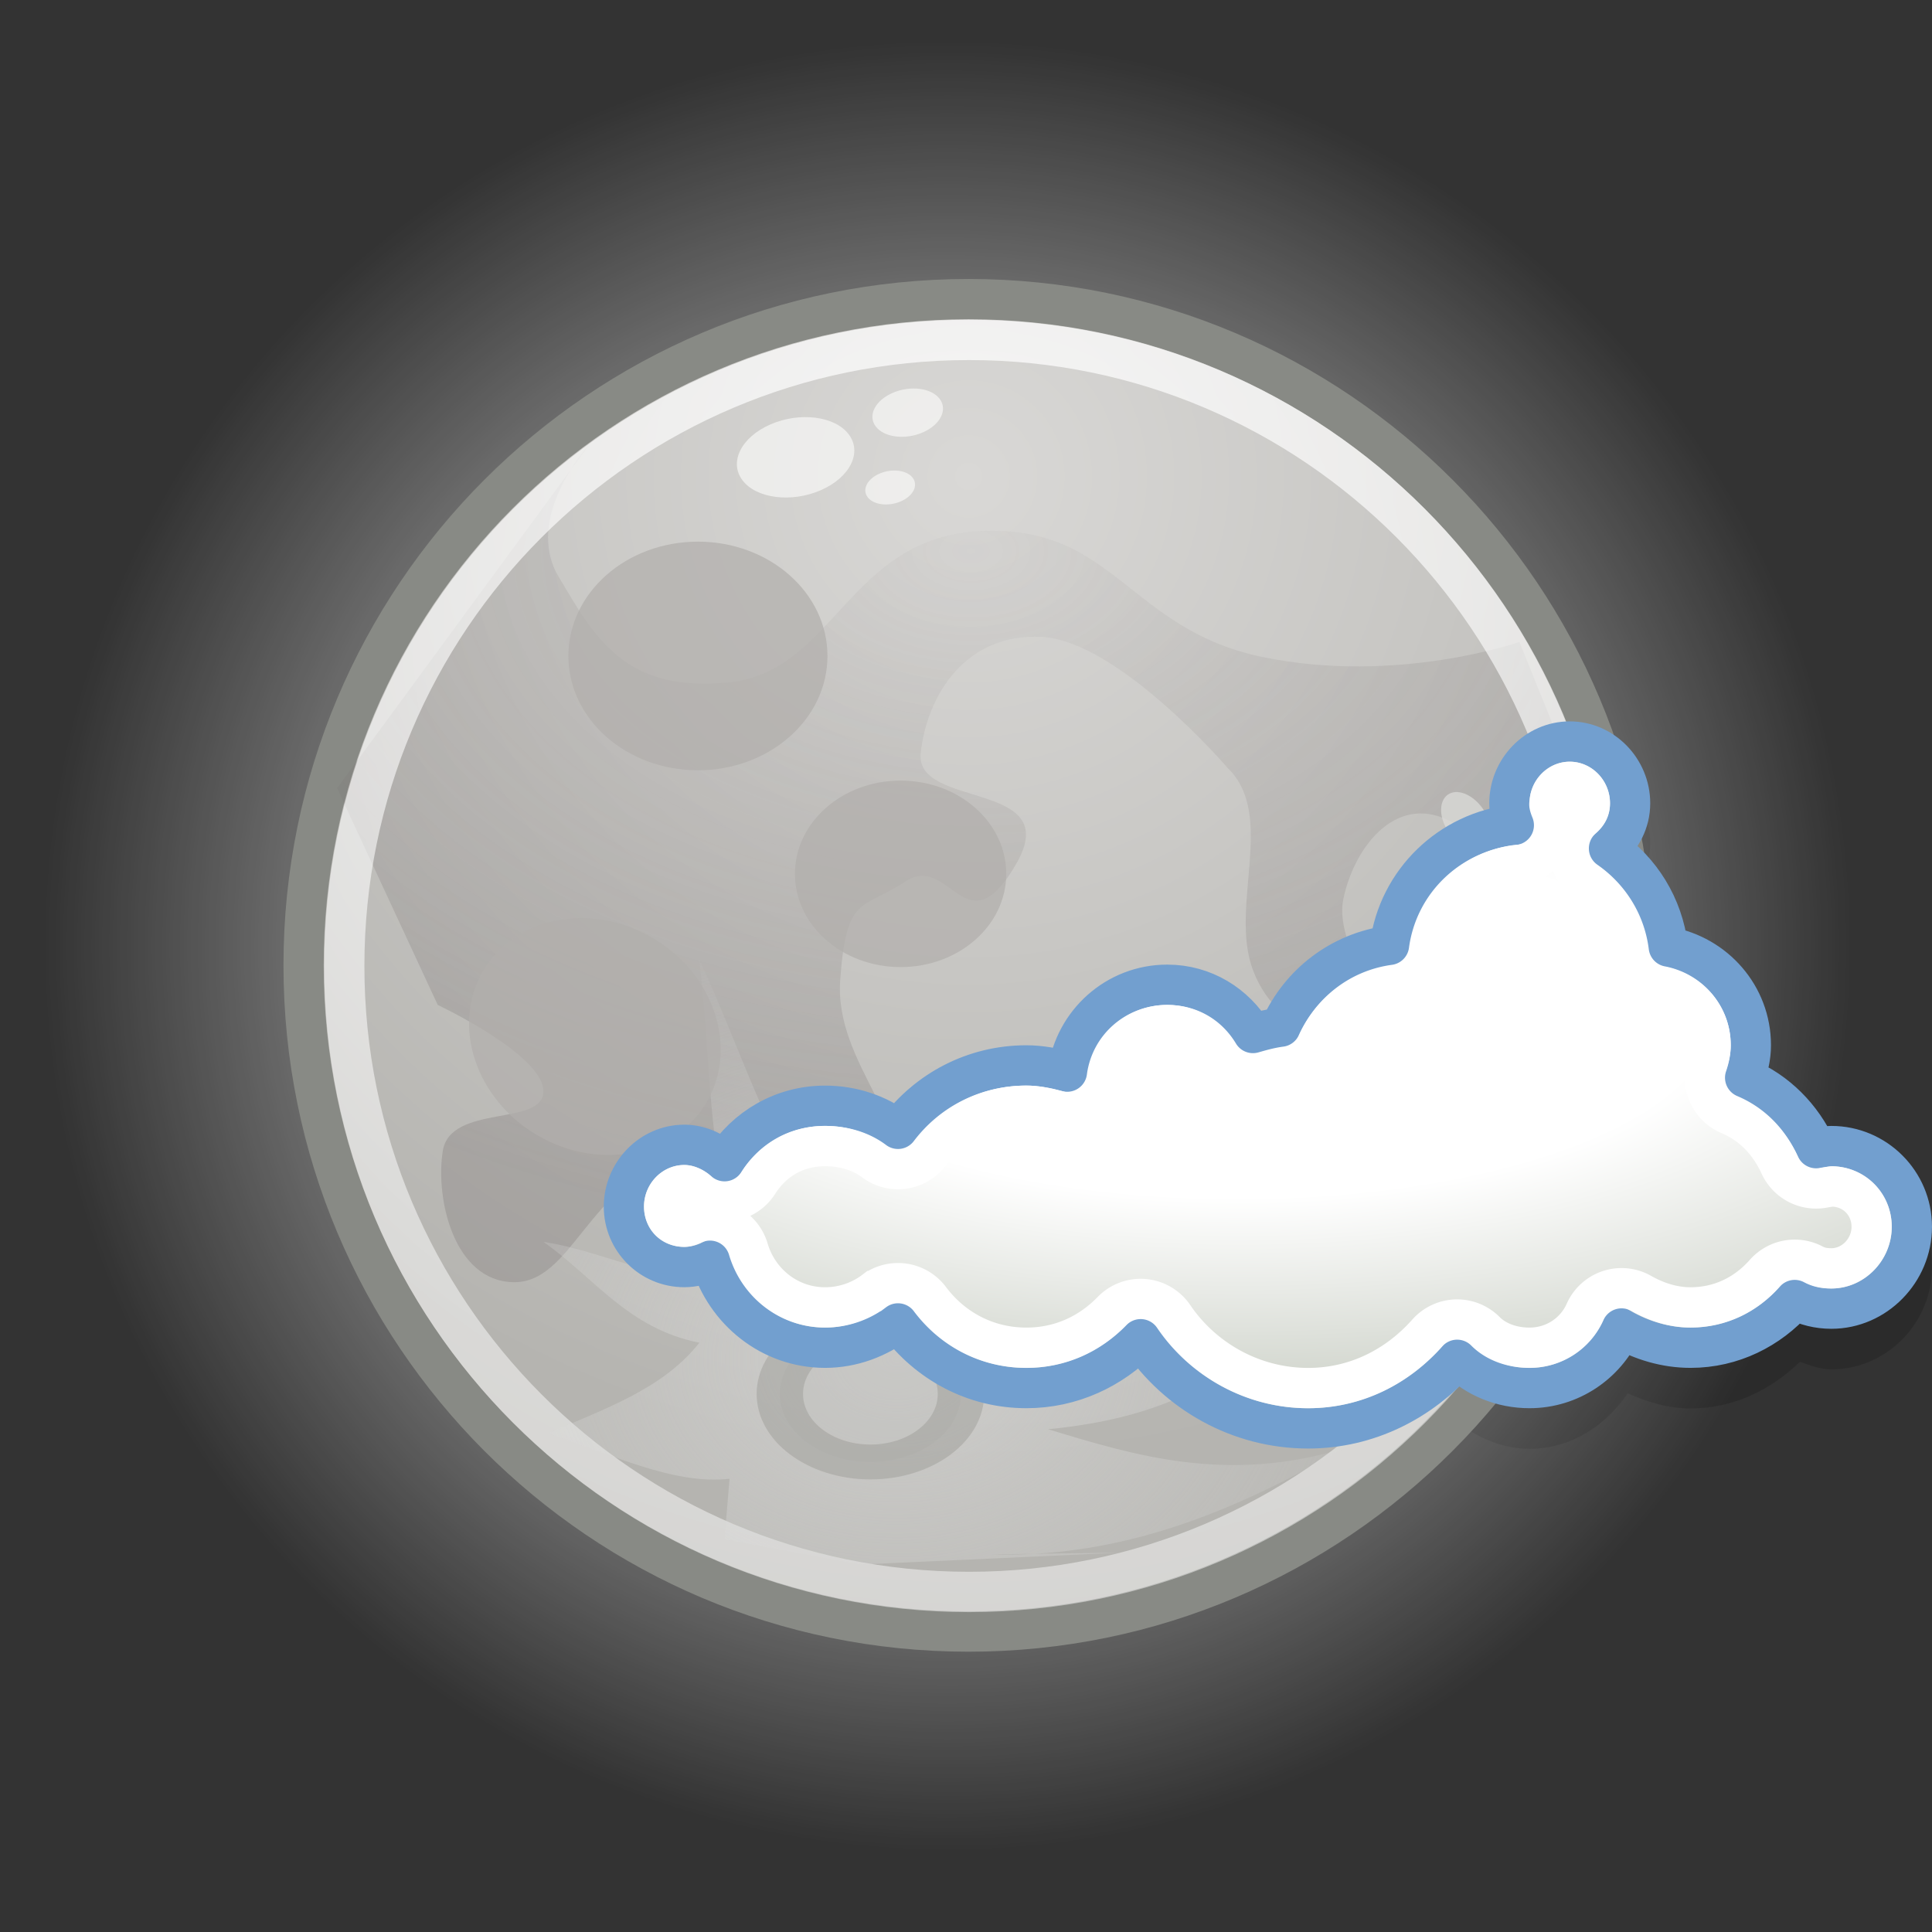 <?xml version="1.0" encoding="UTF-8" standalone="no"?>
<!-- Created with Inkscape (http://www.inkscape.org/) -->

<svg
   xmlns:dc="http://purl.org/dc/elements/1.1/"
   xmlns:cc="http://creativecommons.org/ns#"
   xmlns:rdf="http://www.w3.org/1999/02/22-rdf-syntax-ns#"
   xmlns:svg="http://www.w3.org/2000/svg"
   xmlns="http://www.w3.org/2000/svg"
   xmlns:xlink="http://www.w3.org/1999/xlink"
   xmlns:sodipodi="http://sodipodi.sourceforge.net/DTD/sodipodi-0.dtd"
   xmlns:inkscape="http://www.inkscape.org/namespaces/inkscape"
   width="48px"
   height="48px"
   id="svg3889"
   version="1.1"
   inkscape:version="0.48.4 r9939"
   sodipodi:docname="New document 6">
  <rect width="100%" height="100%" fill="#333333" stroke="none"/>
  <defs
     id="defs3891">
    <radialGradient
       inkscape:collect="always"
       xlink:href="#linearGradient5164"
       id="radialGradient7940"
       gradientUnits="userSpaceOnUse"
       cx="23.688"
       cy="23.428"
       fx="23.688"
       fy="23.428"
       r="22.451" />
    <linearGradient
       inkscape:collect="always"
       id="linearGradient5164">
      <stop
         style="stop-color:white;stop-opacity:1;"
         offset="0"
         id="stop5166" />
      <stop
         style="stop-color:white;stop-opacity:0;"
         offset="1"
         id="stop5168" />
    </linearGradient>
    <radialGradient
       inkscape:collect="always"
       xlink:href="#linearGradient5154"
       id="radialGradient7942"
       gradientUnits="userSpaceOnUse"
       gradientTransform="matrix(1.441,0,0,1.441,-10.166,-3.037)"
       cx="23.071"
       cy="6.893"
       fx="23.071"
       fy="6.893"
       r="22.813" />
    <linearGradient
       id="linearGradient5154">
      <stop
         style="stop-color:#d9d8d6;stop-opacity:1;"
         offset="0"
         id="stop5156" />
      <stop
         style="stop-color:#b5b4b0;stop-opacity:1;"
         offset="1"
         id="stop5158" />
    </linearGradient>
    <radialGradient
       inkscape:collect="always"
       xlink:href="#linearGradient5199"
       id="radialGradient7944"
       gradientUnits="userSpaceOnUse"
       gradientTransform="matrix(1.652,0,0,1.088,-15.73,3.156)"
       cx="24.125"
       cy="9.735"
       fx="24.125"
       fy="9.735"
       r="15.75" />
    <linearGradient
       id="linearGradient5199">
      <stop
         style="stop-color:#7e7878;stop-opacity:0.097;"
         offset="0"
         id="stop5201" />
      <stop
         style="stop-color:#7e7878;stop-opacity:1;"
         offset="1"
         id="stop5203" />
    </linearGradient>
    <radialGradient
       inkscape:collect="always"
       xlink:href="#linearGradient5138"
       id="radialGradient7946"
       gradientUnits="userSpaceOnUse"
       gradientTransform="matrix(3.373,0,0,3.373,-54.749,-26.131)"
       cx="23.071"
       cy="11.012"
       fx="23.071"
       fy="11.012"
       r="22.856" />
    <linearGradient
       inkscape:collect="always"
       id="linearGradient5138">
      <stop
         style="stop-color:white;stop-opacity:1;"
         offset="0"
         id="stop5140" />
      <stop
         style="stop-color:white;stop-opacity:0;"
         offset="1"
         id="stop5142" />
    </linearGradient>
    <radialGradient
       inkscape:collect="always"
       xlink:href="#linearGradient5191"
       id="radialGradient7948"
       gradientUnits="userSpaceOnUse"
       gradientTransform="matrix(1.498,0,0,1.131,-11.103,-5.289)"
       cx="22.288"
       cy="34.537"
       fx="22.288"
       fy="34.537"
       r="9.938" />
    <linearGradient
       inkscape:collect="always"
       id="linearGradient5191">
      <stop
         style="stop-color:#dadad9;stop-opacity:1;"
         offset="0"
         id="stop5193" />
      <stop
         style="stop-color:#dadad9;stop-opacity:0;"
         offset="1"
         id="stop5195" />
    </linearGradient>
    <radialGradient
       inkscape:collect="always"
       xlink:href="#linearGradient1994"
       id="radialGradient7950"
       gradientUnits="userSpaceOnUse"
       gradientTransform="matrix(1.43,0.005,-0.002,0.546,-12.645,12.082)"
       cx="30.319"
       cy="23.865"
       fx="30.319"
       fy="23.865"
       r="16.5" />
    <linearGradient
       id="linearGradient1994">
      <stop
         id="stop1997"
         offset="0"
         style="stop-color:white;stop-opacity:1" />
      <stop
         style="stop-color:white;stop-opacity:1;"
         offset="0.5"
         id="stop2001" />
      <stop
         id="stop1999"
         offset="1"
         style="stop-color:#d3d7cf;stop-opacity:1" />
    </linearGradient>
  </defs>
  <sodipodi:namedview
     id="base"
     pagecolor="#ffffff"
     bordercolor="#666666"
     borderopacity="1.0"
     inkscape:pageopacity="0.0"
     inkscape:pageshadow="2"
     inkscape:zoom="7"
     inkscape:cx="24"
     inkscape:cy="24"
     inkscape:current-layer="layer1"
     showgrid="true"
     inkscape:grid-bbox="true"
     inkscape:document-units="px"
     inkscape:window-width="904"
     inkscape:window-height="672"
     inkscape:window-x="730"
     inkscape:window-y="302"
     inkscape:window-maximized="0" />
  <g
     id="layer1"
     inkscape:label="Layer 1"
     inkscape:groupmode="layer">
    <g
       id="g8184"
       inkscape:export-filename="C:\icons\Tango\gnome-icon-theme-2.23.92\48x48\status\weather-night-waning-gibbous-few-clouds.png"
       inkscape:export-xdpi="90"
       inkscape:export-ydpi="90"
       transform="translate(-52,-298)">
      <g
         id="g8161">
        <path
           inkscape:connector-curvature="0"
           style="opacity:0.15;fill:#000000;fill-opacity:1;stroke:none"
           d="m 91,316.927 c -1.109,0 -2,0.93 -2,2.036 0,0.076 0.021,0.119 0.031,0.188 -1.443,0.364 -2.54,1.48 -2.875,2.944 -1.164,0.253 -2.147,0.976 -2.688,2.004 -0.065,0.014 -0.124,0.047 -0.188,0.063 L 84.5,334.998 c 1.489,0 2.769,-0.669 3.75,-1.629 0.506,0.369 1.089,0.626 1.75,0.626 1.033,0 1.896,-0.576 2.438,-1.378 0.481,0.212 0.997,0.376 1.562,0.376 1.074,0 2.007,-0.469 2.719,-1.159 0.255,0.088 0.5,0.188 0.781,0.188 1.379,0 2.5,-1.155 2.5,-2.537 0,-1.381 -1.13,-2.506 -2.5,-2.506 -0.063,0 -0.073,0.025 -0.125,0.031 -0.354,-0.612 -0.88,-1.091 -1.5,-1.441 0.048,-0.195 0.125,-0.37 0.125,-0.595 0,-1.368 -0.945,-2.458 -2.188,-2.819 -0.175,-0.83 -0.587,-1.546 -1.188,-2.098 0.221,-0.316 0.375,-0.673 0.375,-1.096 0,-1.106 -0.891,-2.036 -2,-2.036 z"
           id="path6403"
           sodipodi:nodetypes="csccccccscscsssccsccsc" />
        <g
           id="g6411"
           transform="matrix(1,0,0,1.002,52,297.917)">
          <path
             transform="translate(-0.146,0.104)"
             d="m 46.139,23.428 c 0,12.399 -10.051,22.451 -22.451,22.451 -12.399,0 -22.451,-10.051 -22.451,-22.451 0,-12.399 10.051,-22.451 22.451,-22.451 12.399,0 22.451,10.051 22.451,22.451 z"
             sodipodi:ry="22.45064"
             sodipodi:rx="22.45064"
             sodipodi:cy="23.42804"
             sodipodi:cx="23.688078"
             id="path6413"
             style="fill:url(#radialGradient7940);fill-opacity:1;fill-rule:evenodd;stroke:none;stroke-width:1;marker:none;visibility:visible;display:inline;overflow:visible"
             sodipodi:type="arc" />
          <path
             transform="matrix(0.746,0,0,0.746,6.85,6.754)"
             d="m 45.214,23.143 c 0,12.229 -9.914,22.143 -22.143,22.143 -12.229,0 -22.143,-9.914 -22.143,-22.143 C 0.929,10.914 10.842,1 23.071,1 35.301,1 45.214,10.914 45.214,23.143 z"
             sodipodi:ry="22.142857"
             sodipodi:rx="22.142857"
             sodipodi:cy="23.142857"
             sodipodi:cx="23.071428"
             id="path6415"
             style="fill:url(#radialGradient7942);fill-opacity:1;fill-rule:evenodd;stroke:#888a85;stroke-width:1.339;stroke-linecap:butt;stroke-linejoin:round;stroke-miterlimit:4;stroke-opacity:1;stroke-dasharray:none;stroke-dashoffset:0;marker:none;visibility:visible;display:inline;overflow:visible"
             sodipodi:type="arc" />
          <path
             inkscape:connector-curvature="0"
             sodipodi:nodetypes="cssssssszsscscsscccssssccc"
             id="path6417"
             d="m 10.875,25 c 0,0 2.594,1.219 2.625,2.125 0.031,0.906 -2.312,0.312 -2.5,1.5 -0.188,1.188 0.281,3.219 1.75,3.25 1.469,0.031 1.844,-2.438 4.125,-3.125 2.281,-0.688 4,1.469 5,0.375 1,-1.094 -1.156,-2.625 -1,-4.75 0.156,-2.125 0.531,-1.719 1.625,-2.438 1.094,-0.719 1.503,1.722 2.75,-0.438 1.205,-2.087 -2.531,-1.344 -2.375,-2.75 0.156,-1.406 1.094,-2.969 3,-2.875 1.906,0.094 4.625,3.25 4.625,3.25 1.211,1.165 0.039,3.426 0.625,5 0.689,1.848 2.583,1.742 3.875,1.75 0,0 -1.906,-2.156 -1.625,-3.5 0.281,-1.344 1.375,-2.688 2.75,-1.875 1.375,0.812 2.75,5.125 2.75,5.125 l 1,-4.375 L 37.75,16 c 0,0 -3.031,1.062 -6.375,0.375 -3.344,-0.688 -3.688,-3.281 -7,-3.125 -3.312,0.156 -3.625,3.469 -6.25,3.75 -2.625,0.281 -3.375,-1.156 -4.25,-2.625 -0.875,-1.469 0.75,-3.25 0.75,-3.25 l -6.25,8.5 2.5,5.375 z"
             style="opacity:0.331;fill:url(#radialGradient7944);fill-opacity:1;fill-rule:evenodd;stroke:none;stroke-width:1;marker:none;visibility:visible;display:inline;overflow:visible" />
          <path
             transform="matrix(0.701,0,0,0.701,7.903,7.81)"
             d="m 45.214,23.143 c 0,12.229 -9.914,22.143 -22.143,22.143 -12.229,0 -22.143,-9.914 -22.143,-22.143 C 0.929,10.914 10.842,1 23.071,1 35.301,1 45.214,10.914 45.214,23.143 z"
             sodipodi:ry="22.142857"
             sodipodi:rx="22.142857"
             sodipodi:cy="23.142857"
             sodipodi:cx="23.071428"
             id="path6419"
             style="opacity:0.809;fill:none;stroke:url(#radialGradient7946);stroke-width:1.426;stroke-linecap:butt;stroke-linejoin:round;stroke-miterlimit:4;stroke-opacity:1;stroke-dasharray:none;stroke-dashoffset:0;marker:none;visibility:visible;display:inline;overflow:visible"
             sodipodi:type="arc" />
          <path
             inkscape:connector-curvature="0"
             sodipodi:nodetypes="ccccccccccccccccccc"
             id="path6421"
             d="m 22.625,27 c 0.382,1.589 0.878,2.612 1.375,3.625 1.555,-0.141 2.793,-0.913 4,-1.75 -0.723,1.509 -1.572,2.934 -2.648,4.207 2.266,0.881 4.367,0.688 6.398,0.043 -1.425,1.193 -2.807,2.115 -5.713,2.396 2.098,0.633 4.424,1.362 7.338,0.479 -2.677,1.546 -5.488,2.717 -8.75,2.625 l 3.229,-0.045 L 21.375,38.875 18,38.25 l 0.125,-1.5 c -1.411,0.157 -2.98,-0.631 -4.5,-1.125 1.365,-0.606 2.833,-1.084 3.75,-2.25 -1.775,-0.35 -2.622,-1.628 -3.875,-2.5 1.667,0.25 3.21,1.241 5,0.75 -0.935,-2.583 -0.823,-5.167 -1.125,-7.75 1.021,2.208 1.686,4.417 3.125,6.625 0.96,-0.726 1.636,-1.95 2.125,-3.5 z"
             style="opacity:0.646;fill:url(#radialGradient7948);fill-opacity:1;fill-rule:evenodd;stroke:none;stroke-width:1;marker:none;visibility:visible;display:inline;overflow:visible" />
          <path
             transform="matrix(1,0,0,0.75,0,8.77)"
             d="m 23.875,34.5 c 0,1.243 -1.007,2.25 -2.25,2.25 -1.243,0 -2.25,-1.007 -2.25,-2.25 0,-1.243 1.007,-2.25 2.25,-2.25 1.243,0 2.25,1.007 2.25,2.25 z"
             sodipodi:ry="2.25"
             sodipodi:rx="2.25"
             sodipodi:cy="34.5"
             sodipodi:cx="21.625"
             id="path6423"
             style="opacity:0.331;fill:#bbbbb8;fill-opacity:1;fill-rule:evenodd;stroke:#888984;stroke-width:1.153;stroke-linecap:round;stroke-linejoin:round;stroke-miterlimit:4;stroke-opacity:1;stroke-dasharray:none;stroke-dashoffset:0;marker:none;visibility:visible;display:inline;overflow:visible"
             sodipodi:type="arc" />
          <path
             d="m 25,21.75 c 0,1.277 -1.175,2.312 -2.625,2.312 -1.45,0 -2.625,-1.035 -2.625,-2.312 0,-1.277 1.175,-2.312 2.625,-2.312 1.45,0 2.625,1.035 2.625,2.312 z"
             sodipodi:ry="2.3125"
             sodipodi:rx="2.625"
             sodipodi:cy="21.75"
             sodipodi:cx="22.375"
             id="path6425"
             style="opacity:0.719;fill:#b2afad;fill-opacity:1;fill-rule:evenodd;stroke:none;stroke-width:1;marker:none;visibility:visible;display:inline;overflow:visible"
             sodipodi:type="arc" />
          <path
             transform="matrix(1.226,0,0,1.226,-10.092,-10.318)"
             sodipodi:type="arc"
             style="opacity:0.719;fill:#b2afad;fill-opacity:1;fill-rule:evenodd;stroke:none;stroke-width:1;marker:none;visibility:visible;display:inline;overflow:visible"
             id="path6427"
             sodipodi:cx="22.375"
             sodipodi:cy="21.75"
             sodipodi:rx="2.625"
             sodipodi:ry="2.3125"
             d="m 25,21.75 c 0,1.277 -1.175,2.312 -2.625,2.312 -1.45,0 -2.625,-1.035 -2.625,-2.312 0,-1.277 1.175,-2.312 2.625,-2.312 1.45,0 2.625,1.035 2.625,2.312 z" />
          <path
             d="m 25,21.75 c 0,1.277 -1.175,2.312 -2.625,2.312 -1.45,0 -2.625,-1.035 -2.625,-2.312 0,-1.277 1.175,-2.312 2.625,-2.312 1.45,0 2.625,1.035 2.625,2.312 z"
             sodipodi:ry="2.3125"
             sodipodi:rx="2.625"
             sodipodi:cy="21.75"
             sodipodi:cx="22.375"
             id="path6429"
             style="opacity:0.719;fill:#b2afad;fill-opacity:1;fill-rule:evenodd;stroke:none;stroke-width:1;marker:none;visibility:visible;display:inline;overflow:visible"
             sodipodi:type="arc"
             transform="matrix(1.06,0.616,-0.616,1.06,4.46,-11.054)" />
          <path
             d="m 25,21.75 c 0,1.277 -1.175,2.312 -2.625,2.312 -1.45,0 -2.625,-1.035 -2.625,-2.312 0,-1.277 1.175,-2.312 2.625,-2.312 1.45,0 2.625,1.035 2.625,2.312 z"
             sodipodi:ry="2.3125"
             sodipodi:rx="2.625"
             sodipodi:cy="21.75"
             sodipodi:cx="22.375"
             id="path6431"
             style="opacity:0.719;fill:#dfdedc;fill-opacity:1;fill-rule:evenodd;stroke:none;stroke-width:1;marker:none;visibility:visible;display:inline;overflow:visible"
             sodipodi:type="arc"
             transform="matrix(0.398,0.375,-0.217,0.388,31.502,6.348)" />
          <path
             inkscape:transform-center-x="2.0330157"
             inkscape:transform-center-y="1.5541817"
             transform="matrix(-0.094,0.267,-0.229,-0.022,38.661,29.472)"
             sodipodi:type="arc"
             style="opacity:0.719;fill:#dfdedc;fill-opacity:1;fill-rule:evenodd;stroke:none;stroke-width:1;marker:none;visibility:visible;display:inline;overflow:visible"
             id="path6433"
             sodipodi:cx="22.375"
             sodipodi:cy="21.75"
             sodipodi:rx="2.625"
             sodipodi:ry="2.3125"
             d="m 25,21.75 c 0,1.277 -1.175,2.312 -2.625,2.312 -1.45,0 -2.625,-1.035 -2.625,-2.312 0,-1.277 1.175,-2.312 2.625,-2.312 1.45,0 2.625,1.035 2.625,2.312 z" />
          <path
             d="m 25,21.75 c 0,1.277 -1.175,2.312 -2.625,2.312 -1.45,0 -2.625,-1.035 -2.625,-2.312 0,-1.277 1.175,-2.312 2.625,-2.312 1.45,0 2.625,1.035 2.625,2.312 z"
             sodipodi:ry="2.3125"
             sodipodi:rx="2.625"
             sodipodi:cy="21.75"
             sodipodi:cx="22.375"
             id="path6435"
             style="opacity:0.719;fill:#dfdedc;fill-opacity:1;fill-rule:evenodd;stroke:none;stroke-width:1;marker:none;visibility:visible;display:inline;overflow:visible"
             sodipodi:type="arc"
             transform="matrix(0.211,0.199,-0.115,0.206,34.198,11.496)"
             inkscape:transform-center-y="2.5542712"
             inkscape:transform-center-x="-0.61605544" />
          <path
             transform="matrix(0.502,-0.218,0.27,0.353,2.662,8.622)"
             sodipodi:type="arc"
             style="opacity:0.719;fill:#f7f7f6;fill-opacity:1;fill-rule:evenodd;stroke:none;stroke-width:1;marker:none;visibility:visible;display:inline;overflow:visible"
             id="path6437"
             sodipodi:cx="22.375"
             sodipodi:cy="21.75"
             sodipodi:rx="2.625"
             sodipodi:ry="2.3125"
             d="m 25,21.75 c 0,1.277 -1.175,2.312 -2.625,2.312 -1.45,0 -2.625,-1.035 -2.625,-2.312 0,-1.277 1.175,-2.312 2.625,-2.312 1.45,0 2.625,1.035 2.625,2.312 z" />
          <path
             inkscape:transform-center-x="2.2304367"
             d="m 25,21.75 c 0,1.277 -1.175,2.312 -2.625,2.312 -1.45,0 -2.625,-1.035 -2.625,-2.312 0,-1.277 1.175,-2.312 2.625,-2.312 1.45,0 2.625,1.035 2.625,2.312 z"
             sodipodi:ry="2.3125"
             sodipodi:rx="2.625"
             sodipodi:cy="21.75"
             sodipodi:cx="22.375"
             id="path6439"
             style="opacity:0.719;fill:#f7f7f6;fill-opacity:1;fill-rule:evenodd;stroke:none;stroke-width:1;marker:none;visibility:visible;display:inline;overflow:visible"
             sodipodi:type="arc"
             transform="matrix(0.302,-0.131,0.162,0.212,12.271,8.635)" />
          <path
             transform="matrix(0.213,-0.092,0.114,0.149,14.871,10.988)"
             sodipodi:type="arc"
             style="opacity:0.719;fill:#f7f7f6;fill-opacity:1;fill-rule:evenodd;stroke:none;stroke-width:1;marker:none;visibility:visible;display:inline;overflow:visible"
             id="path6441"
             sodipodi:cx="22.375"
             sodipodi:cy="21.75"
             sodipodi:rx="2.625"
             sodipodi:ry="2.3125"
             d="m 25,21.75 c 0,1.277 -1.175,2.312 -2.625,2.312 -1.45,0 -2.625,-1.035 -2.625,-2.312 0,-1.277 1.175,-2.312 2.625,-2.312 1.45,0 2.625,1.035 2.625,2.312 z"
             inkscape:transform-center-x="1.5718105" />
        </g>
        <g
           id="g6453"
           transform="matrix(1,0,0,1.002,52,297.917)">
          <path
             inkscape:connector-curvature="0"
             sodipodi:nodetypes="csccccscscscssscscscscscscsssccsccsc"
             id="path6455"
             d="m 39,18.469 c -0.826,0 -1.5,0.698 -1.5,1.531 0,0.198 0.056,0.358 0.125,0.531 -1.599,0.17 -2.883,1.406 -3.094,3 -1.223,0.162 -2.233,0.945 -2.719,2.031 -0.236,0.033 -0.463,0.091 -0.688,0.156 C 30.688,24.991 29.91,24.5 29,24.5 c -1.262,0 -2.299,0.941 -2.469,2.156 C 26.202,26.569 25.856,26.5 25.5,26.5 c -1.307,0 -2.457,0.624 -3.188,1.594 C 21.811,27.716 21.176,27.5 20.5,27.5 c -1.057,0 -1.967,0.547 -2.5,1.375 -0.264,-0.237 -0.618,-0.406 -1,-0.406 -0.826,0 -1.5,0.698 -1.5,1.531 0,0.833 0.674,1.5 1.5,1.5 0.232,0 0.46,-0.061 0.656,-0.156 C 18.027,32.577 19.147,33.5 20.5,33.5 c 0.678,10e-7 1.31,-0.245 1.812,-0.625 0.729,0.981 1.872,1.625 3.188,1.625 1.12,0 2.117,-0.476 2.844,-1.219 C 29.243,34.611 30.775,35.5 32.5,35.5 c 1.49,10e-7 2.802,-0.683 3.719,-1.719 C 36.671,34.234 37.31,34.5 38,34.5 c 1.011,-10e-7 1.888,-0.605 2.281,-1.469 C 40.787,33.317 41.378,33.5 42,33.5 c 1.038,0 1.955,-0.468 2.594,-1.188 0.272,0.141 0.579,0.219 0.906,0.219 1.098,10e-7 2,-0.925 2,-2.031 10e-7,-1.106 -0.902,-2 -2,-2 -0.127,0 -0.255,0.04 -0.375,0.062 -0.363,-0.786 -0.982,-1.412 -1.781,-1.75 C 43.433,26.555 43.5,26.289 43.5,26 43.5,24.771 42.601,23.772 41.438,23.562 41.313,22.549 40.765,21.68 39.969,21.125 40.287,20.848 40.5,20.457 40.5,20 40.5,19.167 39.826,18.469 39,18.469 z"
             style="fill:url(#radialGradient7950);fill-opacity:1;stroke:#729fcf;stroke-width:0.999;stroke-linecap:round;stroke-linejoin:miter;stroke-miterlimit:4;stroke-opacity:1;stroke-dasharray:none;stroke-dashoffset:1.2" />
          <path
             d="m 39,19.469 c -0.268,0 -0.5,0.233 -0.5,0.531 0,0.01 -0.029,0.006 0.031,0.156 a 0.992,0.992 0 0 1 -0.812,1.375 c -1.152,0.123 -2.068,0.984 -2.219,2.125 A 0.992,0.992 0 0 1 34.656,24.5 c -0.881,0.117 -1.588,0.688 -1.938,1.469 a 0.992,0.992 0 0 1 -0.781,0.562 c -0.165,0.023 -0.326,0.066 -0.531,0.125 a 0.992,0.992 0 0 1 -1.125,-0.438 C 30.01,25.767 29.554,25.5 29,25.5 c -0.769,0 -1.397,0.544 -1.5,1.281 A 0.992,0.992 0 0 1 26.281,27.625 C 25.995,27.549 25.729,27.5 25.5,27.5 c -0.991,0 -1.854,0.454 -2.406,1.188 a 0.992,0.992 0 0 1 -1.375,0.188 C 21.394,28.63 20.965,28.5 20.5,28.5 c -0.715,0 -1.294,0.343 -1.656,0.906 a 0.992,0.992 0 0 1 -1.5,0.219 C 17.232,29.525 17.089,29.469 17,29.469 c -0.268,0 -0.5,0.233 -0.5,0.531 0,0.299 0.207,0.5 0.5,0.5 0.059,0 0.144,-0.026 0.219,-0.062 a 0.992,0.992 0 0 1 1.375,0.625 C 18.845,31.899 19.598,32.5 20.5,32.5 c 0.439,10e-7 0.873,-0.144 1.219,-0.406 a 0.992,0.992 0 0 1 1.375,0.188 C 23.651,33.031 24.508,33.5 25.5,33.5 c 0.839,0 1.568,-0.336 2.125,-0.906 a 0.992,0.992 0 0 1 1.531,0.125 C 29.877,33.785 31.116,34.5 32.5,34.5 c 1.187,10e-7 2.22,-0.529 2.969,-1.375 a 0.992,0.992 0 0 1 1.438,-0.031 C 37.166,33.354 37.565,33.5 38,33.5 c 0.616,-10e-7 1.139,-0.357 1.375,-0.875 a 0.992,0.992 0 0 1 1.406,-0.469 C 41.157,32.368 41.573,32.5 42,32.5 c 0.74,0 1.376,-0.317 1.844,-0.844 A 0.992,0.992 0 0 1 45.062,31.438 c 0.134,0.069 0.268,0.094 0.438,0.094 0.54,0 1,-0.465 1,-1.031 10e-7,-0.566 -0.441,-1 -1,-1 0.079,0 0.012,-0.007 -0.188,0.031 a 0.992,0.992 0 0 1 -1.094,-0.562 c -0.268,-0.579 -0.685,-1.011 -1.25,-1.25 A 0.992,0.992 0 0 1 42.406,26.5 C 42.477,26.297 42.5,26.136 42.5,26 c 0,-0.746 -0.54,-1.341 -1.25,-1.469 A 0.992,0.992 0 0 1 40.469,23.688 c -0.09,-0.732 -0.49,-1.351 -1.062,-1.75 A 0.992,0.992 0 0 1 39.312,20.375 C 39.447,20.258 39.5,20.149 39.5,20 39.5,19.701 39.268,19.469 39,19.469 z"
             id="path6457"
             style="fill:none;stroke:#ffffff;stroke-width:0.999;stroke-linecap:round;stroke-linejoin:miter;stroke-miterlimit:4;stroke-opacity:1;stroke-dasharray:none;stroke-dashoffset:1.2"
             inkscape:original="M 39 18.46875 C 38.173595 18.46875 37.5 19.166962 37.5 20 C 37.5 20.197846 37.556235 20.358064 37.625 20.53125 C 36.026411 20.701636 34.741539 21.937334 34.53125 23.53125 C 33.308684 23.693337 32.298651 24.476006 31.8125 25.5625 C 31.576112 25.595658 31.349609 25.653704 31.125 25.71875 C 30.687793 24.990958 29.91027 24.5 29 24.5 C 27.738095 24.5 26.700779 25.440798 26.53125 26.65625 C 26.202337 26.568672 25.856372 26.5 25.5 26.5 C 24.19328 26.5 23.042608 27.123703 22.3125 28.09375 C 21.811275 27.71574 21.175693 27.5 20.5 27.5 C 19.443006 27.5 18.532871 28.047171 18 28.875 C 17.735501 28.637795 17.381605 28.46875 17 28.46875 C 16.173595 28.46875 15.5 29.166962 15.5 30 C 15.5 30.833037 16.173594 31.5 17 31.5 C 17.232427 31.5 17.459913 31.43916 17.65625 31.34375 C 18.026664 32.576835 19.146791 33.5 20.5 33.5 C 21.177794 33.500001 21.810481 33.255144 22.3125 32.875 C 23.041696 33.855912 24.184715 34.5 25.5 34.5 C 26.620181 34.5 27.617384 34.024031 28.34375 33.28125 C 29.24258 34.61133 30.774997 35.5 32.5 35.5 C 33.990289 35.500001 35.302456 34.816645 36.21875 33.78125 C 36.67125 34.23375 37.31 34.5 38 34.5 C 39.011116 34.499999 39.88756 33.895497 40.28125 33.03125 C 40.787002 33.316797 41.378164 33.5 42 33.5 C 43.037532 33.5 43.954595 33.032217 44.59375 32.3125 C 44.865856 32.453479 45.173155 32.53125 45.5 32.53125 C 46.597553 32.531251 47.5 31.605816 47.5 30.5 C 47.500001 29.394185 46.597553 28.5 45.5 28.5 C 45.373115 28.5 45.245301 28.539575 45.125 28.5625 C 44.761543 27.77628 44.14348 27.150944 43.34375 26.8125 C 43.433344 26.554504 43.5 26.288584 43.5 26 C 43.5 24.770719 42.60081 23.772017 41.4375 23.5625 C 41.312758 22.54936 40.764951 21.680113 39.96875 21.125 C 40.287361 20.848182 40.5 20.456946 40.5 20 C 40.5 19.166962 39.826406 18.46875 39 18.46875 z "
             inkscape:radius="-0.99144125"
             sodipodi:type="inkscape:offset" />
        </g>
      </g>
      <rect
         y="298"
         x="52"
         height="48"
         width="48"
         id="rect6459"
         style="opacity:0;fill:#888a85;fill-opacity:1;fill-rule:evenodd;stroke:none" />
    </g>
  </g>
</svg>
